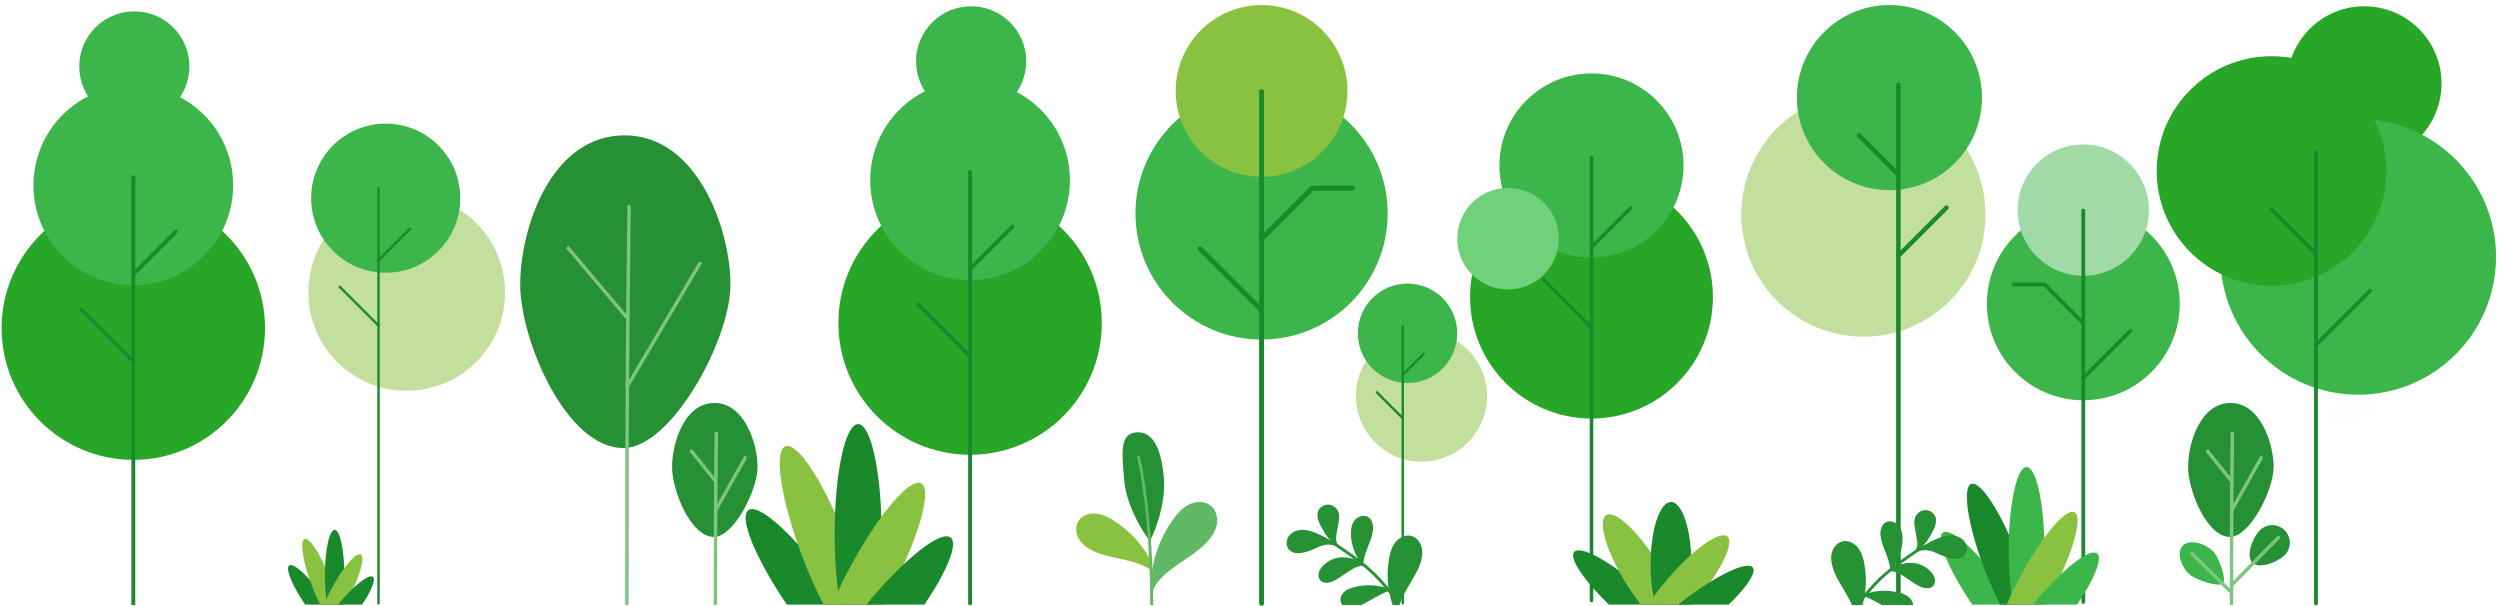<svg width="573" height="139" viewBox="0 0 573 139" fill="none" xmlns="http://www.w3.org/2000/svg">
<g clip-path="url(#clip0_900_161)">
<path d="M190.5 134.336C182.455 122.997 173.968 115.199 171.544 116.918C169.265 118.536 173.17 128.011 180.346 138.573H193.368C192.471 137.184 191.513 135.766 190.498 134.336" fill="#19892B"/>
<path d="M194.005 123.91C189.068 110.912 182.815 101.231 180.037 102.285C177.26 103.341 179.011 114.732 183.948 127.729C185.468 131.73 187.113 135.417 188.742 138.573H198.393C197.534 134.368 196.041 129.277 194.002 123.91" fill="#89C240"/>
<path d="M202.063 122.383C202.063 108.479 199.655 97.208 196.685 97.208C193.715 97.208 191.306 108.479 191.306 122.383C191.306 128.55 191.78 134.198 192.568 138.575H200.804C201.59 134.198 202.066 128.55 202.066 122.383" fill="#19892B"/>
<path d="M204.066 135.55C210.586 123.271 213.747 112.188 211.123 110.794C208.5 109.401 201.087 118.225 194.567 130.505C193.087 133.289 191.784 136.01 190.679 138.573H202.403C202.961 137.592 203.518 136.583 204.066 135.55Z" fill="#89C240"/>
<path d="M217.893 123.214C215.643 121.395 207.084 128.228 198.561 138.575H211.882C217.059 130.906 219.647 124.635 217.893 123.214Z" fill="#19892B"/>
<path d="M74.137 136.82C70.805 132.124 67.291 128.895 66.287 129.607C65.344 130.277 66.961 134.201 69.932 138.574H75.325C74.953 137.999 74.556 137.412 74.136 136.82" fill="#19892B"/>
<path d="M75.588 132.502C73.544 127.12 70.955 123.112 69.805 123.548C68.654 123.985 69.379 128.702 71.424 134.084C72.053 135.741 72.734 137.267 73.409 138.574H77.405C77.05 136.833 76.431 134.725 75.587 132.502" fill="#89C240"/>
<path d="M78.925 131.87C78.925 126.113 77.928 121.446 76.698 121.446C75.468 121.446 74.471 126.113 74.471 131.87C74.471 134.424 74.667 136.763 74.993 138.575H78.403C78.729 136.763 78.926 134.424 78.926 131.87" fill="#19892B"/>
<path d="M79.754 137.323C82.454 132.238 83.763 127.649 82.677 127.072C81.59 126.495 78.521 130.149 75.821 135.233C75.208 136.386 74.669 137.513 74.211 138.574H79.066C79.296 138.168 79.527 137.75 79.754 137.323Z" fill="#89C240"/>
<path d="M85.48 132.215C84.548 131.461 81.004 134.291 77.475 138.575H82.991C85.135 135.4 86.206 132.803 85.48 132.215Z" fill="#19892B"/>
<path d="M377.61 136.165C370.608 129.715 363.221 125.279 361.111 126.257C359.128 127.178 362.527 132.567 368.772 138.574H380.107C379.326 137.784 378.492 136.978 377.608 136.165" fill="#19892B"/>
<path d="M380.661 130.234C376.364 122.841 370.922 117.335 368.504 117.934C366.086 118.535 367.611 125.014 371.907 132.407C373.231 134.682 374.662 136.779 376.08 138.574H384.48C383.733 136.182 382.433 133.287 380.659 130.234" fill="#89C240"/>
<path d="M387.675 129.365C387.675 121.457 385.579 115.046 382.994 115.046C380.408 115.046 378.312 121.457 378.312 129.365C378.312 132.873 378.724 136.086 379.411 138.575H386.578C387.263 136.086 387.677 132.873 387.677 129.365" fill="#19892B"/>
<path d="M389.418 136.855C395.093 129.87 397.844 123.566 395.56 122.774C393.277 121.981 386.825 127.001 381.15 133.985C379.862 135.569 378.728 137.116 377.766 138.574H387.971C388.456 138.016 388.941 137.443 389.418 136.855Z" fill="#89C240"/>
<path d="M401.452 129.838C399.494 128.804 392.044 132.69 384.626 138.575H396.221C400.727 134.213 402.979 130.646 401.452 129.838Z" fill="#19892B"/>
<path d="M260.253 48.923C260.253 64.884 273.192 77.825 289.155 77.825C305.119 77.825 318.057 64.886 318.057 48.923C318.057 32.96 305.119 20.021 289.155 20.021C273.192 20.021 260.253 32.96 260.253 48.923Z" fill="#3CB54A"/>
<path d="M269.472 20.841C269.472 31.711 278.285 40.524 289.155 40.524C300.026 40.524 308.839 31.711 308.839 20.841C308.839 9.971 300.026 1.158 289.155 1.158C278.285 1.158 269.472 9.971 269.472 20.841Z" fill="#89C240"/>
<path d="M289.155 54.707L300.719 43.141H310.033" stroke="#19892B" stroke-width="1.133" stroke-linecap="round" stroke-linejoin="round"/>
<path d="M289.155 20.984V138.277" stroke="#19892B" stroke-width="1.133" stroke-linecap="round" stroke-linejoin="round"/>
<path d="M289.155 71.132L275.039 57.016" stroke="#19892B" stroke-width="1.133" stroke-linecap="round" stroke-linejoin="round"/>
<path d="M499.594 69.634C499.594 81.839 489.699 91.735 477.492 91.735C465.285 91.735 455.391 81.841 455.391 69.634C455.391 57.427 465.285 47.532 477.492 47.532C489.699 47.532 499.594 57.427 499.594 69.634Z" fill="#3CB54A"/>
<path d="M492.544 48.16C492.544 56.472 485.805 63.212 477.492 63.212C469.18 63.212 462.44 56.472 462.44 48.16C462.44 39.847 469.18 33.108 477.492 33.108C485.805 33.108 492.544 39.847 492.544 48.16Z" fill="#A1DAA6"/>
<path d="M477.492 74.057L468.65 65.212H461.527" stroke="#19892B" stroke-width="0.866" stroke-linecap="round" stroke-linejoin="round"/>
<path d="M477.492 48.269V137.963" stroke="#19892B" stroke-width="0.866" stroke-linecap="round" stroke-linejoin="round"/>
<path d="M477.492 86.617L488.287 75.822" stroke="#19892B" stroke-width="0.866" stroke-linecap="round" stroke-linejoin="round"/>
<path d="M192.156 74.042C192.156 90.715 205.673 104.232 222.346 104.232C239.018 104.232 252.535 90.715 252.535 74.042C252.535 57.369 239.018 43.852 222.346 43.852C205.673 43.852 192.156 57.369 192.156 74.042Z" fill="#27A627"/>
<path d="M199.457 41.319C199.457 53.96 209.703 64.207 222.344 64.207C234.984 64.207 245.231 53.96 245.231 41.319C245.231 28.679 234.984 18.432 222.344 18.432C209.703 18.432 199.457 28.679 199.457 41.319Z" fill="#3CB54A"/>
<path d="M209.961 14.061C209.961 21.034 215.613 26.686 222.585 26.686C229.558 26.686 235.21 21.034 235.21 14.061C235.21 7.088 229.558 1.437 222.585 1.437C215.613 1.437 209.961 7.088 209.961 14.061Z" fill="#3CB54A"/>
<path d="M222.346 61.657L232.09 51.913" stroke="#19892B" stroke-width="0.882" stroke-linecap="round" stroke-linejoin="round"/>
<path d="M222.346 39.421V138.277" stroke="#19892B" stroke-width="0.882" stroke-linecap="round" stroke-linejoin="round"/>
<path d="M222.346 81.678L210.45 69.784" stroke="#19892B" stroke-width="0.882" stroke-linecap="round" stroke-linejoin="round"/>
<path d="M0.366 75.21C0.366 91.883 13.883 105.4 30.555 105.4C47.228 105.4 60.745 91.883 60.745 75.21C60.745 58.537 47.228 45.02 30.555 45.02C13.883 45.02 0.366 58.537 0.366 75.21Z" fill="#27A627"/>
<path d="M7.667 42.487C7.667 55.128 17.913 65.374 30.554 65.374C43.194 65.374 53.441 55.128 53.441 42.487C53.441 29.847 43.194 19.6 30.554 19.6C17.913 19.6 7.667 29.847 7.667 42.487Z" fill="#3CB54A"/>
<path d="M18.171 15.229C18.171 22.202 23.823 27.854 30.795 27.854C37.768 27.854 43.42 22.202 43.42 15.229C43.42 8.256 37.768 2.604 30.795 2.604C23.823 2.604 18.171 8.256 18.171 15.229Z" fill="#3CB54A"/>
<path d="M30.555 62.825L40.3 53.081" stroke="#19892B" stroke-width="0.882" stroke-linecap="round" stroke-linejoin="round"/>
<path d="M30.555 40.589V139.445" stroke="#19892B" stroke-width="0.882" stroke-linecap="round" stroke-linejoin="round"/>
<path d="M30.555 82.846L18.66 70.952" stroke="#19892B" stroke-width="0.882" stroke-linecap="round" stroke-linejoin="round"/>
<path d="M336.937 68.095C336.937 83.467 349.399 95.928 364.77 95.928C380.141 95.928 392.603 83.467 392.603 68.095C392.603 52.724 380.141 40.262 364.77 40.262C349.399 40.262 336.937 52.724 336.937 68.095Z" fill="#27A627"/>
<path d="M343.668 37.927C343.668 49.581 353.115 59.027 364.769 59.027C376.422 59.027 385.869 49.581 385.869 37.927C385.869 26.273 376.422 16.826 364.769 16.826C353.115 16.826 343.668 26.273 343.668 37.927Z" fill="#3CB54A"/>
<path d="M333.997 54.707C333.997 61.135 339.208 66.346 345.636 66.346C352.065 66.346 357.275 61.135 357.275 54.707C357.275 48.278 352.065 43.068 345.636 43.068C339.208 43.068 333.997 48.278 333.997 54.707Z" fill="#70D17B"/>
<path d="M364.77 56.678L373.754 47.694" stroke="#19892B" stroke-width="0.813" stroke-linecap="round" stroke-linejoin="round"/>
<path d="M364.77 36.177L364.77 137.62" stroke="#19892B" stroke-width="0.813" stroke-linecap="round" stroke-linejoin="round"/>
<path d="M364.77 75.135L353.803 64.17" stroke="#19892B" stroke-width="0.813" stroke-linecap="round" stroke-linejoin="round"/>
<path d="M266.755 109.385C267.388 116.223 263.788 123.901 263.527 123.926C263.368 123.939 258.318 117.061 257.686 110.226C257.054 103.391 256.767 99.555 260.242 99.118C264.107 98.631 266.123 102.55 266.755 109.388" fill="#269035"/>
<path d="M263.488 127.995C261.556 124.526 258.812 121.61 255.38 119.399C254.075 118.559 252.641 117.825 251.094 117.711C249.546 117.598 247.863 118.23 247.097 119.581C246.388 120.829 246.601 122.456 247.369 123.67C248.135 124.884 249.374 125.729 250.677 126.33C253.18 127.483 255.965 127.827 258.631 128.516C260.457 128.987 262.195 129.542 263.622 130.562L263.488 127.995Z" fill="#89C240"/>
<path d="M264.263 135.249C265.242 133.004 267.15 131.412 269.234 129.889C271.713 128.077 274.452 126.57 276.568 124.345C277.669 123.185 278.602 121.799 278.894 120.226C279.187 118.654 278.738 116.88 277.49 115.881C276.14 114.8 274.137 114.839 272.583 115.596C271.026 116.35 269.846 117.703 268.842 119.109C265.598 123.659 263.867 128.881 263.767 134.391C263.948 134.703 264.123 135.003 264.263 135.249Z" fill="#61B967"/>
<path d="M260.958 104.743C262.82 113.071 263.976 125.734 263.976 138.573" stroke="#61B967" stroke-width="0.668" stroke-miterlimit="10" stroke-linecap="round"/>
<path d="M455.075 49.185C455.075 64.638 442.549 77.165 427.095 77.165C411.642 77.165 399.115 64.638 399.115 49.185C399.115 33.732 411.642 21.205 427.095 21.205C442.549 21.205 455.075 33.732 455.075 49.185Z" fill="#C3DF9E"/>
<path d="M454.275 22.369C454.275 34.085 444.777 43.581 433.063 43.581C421.35 43.581 411.852 34.083 411.852 22.369C411.852 10.655 421.348 1.158 433.063 1.158C444.779 1.158 454.275 10.655 454.275 22.369Z" fill="#3CB54A"/>
<path d="M435.109 40.055L426.077 31.023" stroke="#19892B" stroke-width="1.039" stroke-linecap="round" stroke-linejoin="round"/>
<path d="M435.109 19.447V137.62" stroke="#19892B" stroke-width="1.039" stroke-linecap="round" stroke-linejoin="round"/>
<path d="M435.109 58.611L446.132 47.587" stroke="#19892B" stroke-width="1.039" stroke-linecap="round" stroke-linejoin="round"/>
<path d="M310.787 90.789C310.787 99.087 317.514 105.814 325.812 105.814C334.11 105.814 340.837 99.087 340.837 90.789C340.837 82.49 334.11 75.764 325.812 75.764C317.514 75.764 310.787 82.49 310.787 90.789Z" fill="#C3DF9E"/>
<path d="M311.217 76.389C311.217 82.68 316.317 87.779 322.607 87.779C328.897 87.779 333.997 82.679 333.997 76.389C333.997 70.099 328.898 64.998 322.607 64.998C316.316 64.998 311.217 70.099 311.217 76.389Z" fill="#3CB54A"/>
<path d="M321.509 85.886L326.359 81.036" stroke="#19892B" stroke-width="0.558" stroke-linecap="round" stroke-linejoin="round"/>
<path d="M321.509 74.819V138.277" stroke="#19892B" stroke-width="0.558" stroke-linecap="round" stroke-linejoin="round"/>
<path d="M321.509 95.85L315.589 89.93" stroke="#19892B" stroke-width="0.558" stroke-linecap="round" stroke-linejoin="round"/>
<path d="M70.671 67.029C70.671 79.479 80.764 89.571 93.214 89.571C105.664 89.571 115.756 79.479 115.756 67.029C115.756 54.578 105.664 44.486 93.214 44.486C80.764 44.486 70.671 54.578 70.671 67.029Z" fill="#C3DF9E"/>
<path d="M71.316 45.424C71.316 54.863 78.968 62.513 88.405 62.513C97.843 62.513 105.495 54.861 105.495 45.424C105.495 35.987 97.844 28.335 88.405 28.335C78.966 28.335 71.316 35.987 71.316 45.424Z" fill="#3CB54A"/>
<path d="M86.757 59.673L94.034 52.396" stroke="#19892B" stroke-width="0.558" stroke-linecap="round" stroke-linejoin="round"/>
<path d="M86.758 43.069V138.277" stroke="#19892B" stroke-width="0.558" stroke-linecap="round" stroke-linejoin="round"/>
<path d="M86.758 74.622L77.876 65.741" stroke="#19892B" stroke-width="0.558" stroke-linecap="round" stroke-linejoin="round"/>
<path d="M559.6 19.14C559.6 28.918 551.674 36.844 541.897 36.844C532.119 36.844 524.193 28.918 524.193 19.14C524.193 9.362 532.119 1.437 541.897 1.437C551.674 1.437 559.6 9.362 559.6 19.14Z" fill="#27A627"/>
<path d="M572.09 58.882C572.09 76.326 557.948 90.468 540.504 90.468C523.06 90.468 508.918 76.326 508.918 58.882C508.918 41.438 523.06 27.296 540.504 27.296C557.948 27.296 572.09 41.438 572.09 58.882Z" fill="#3CB54A"/>
<path d="M546.93 39.19C546.93 53.719 535.152 65.497 520.623 65.497C506.094 65.497 494.315 53.719 494.315 39.19C494.315 24.66 506.094 12.884 520.623 12.884C535.152 12.884 546.93 24.662 546.93 39.19Z" fill="#27A627"/>
<path d="M530.819 58.107L520.624 47.913" stroke="#19892B" stroke-width="0.876" stroke-linecap="round" stroke-linejoin="round"/>
<path d="M530.819 34.843V138.3" stroke="#19892B" stroke-width="0.876" stroke-linecap="round" stroke-linejoin="round"/>
<path d="M530.819 79.054L543.265 66.608" stroke="#19892B" stroke-width="0.876" stroke-linecap="round" stroke-linejoin="round"/>
<path d="M459.78 135.345C453.649 126.704 447.181 120.761 445.334 122.07C443.597 123.303 446.574 130.523 452.043 138.573H461.966C461.282 137.515 460.552 136.434 459.78 135.345Z" fill="#3CB54A"/>
<path d="M462.451 127.399C458.688 117.494 453.923 110.117 451.807 110.919C449.691 111.723 451.025 120.405 454.786 130.308C455.944 133.357 457.199 136.167 458.441 138.57H465.795C465.142 135.367 464.003 131.486 462.451 127.397" fill="#19892B"/>
<path d="M468.59 126.234C468.59 115.638 466.755 107.05 464.492 107.05C462.229 107.05 460.393 115.638 460.393 126.234C460.393 130.936 460.756 135.238 461.354 138.573H467.63C468.23 135.238 468.59 130.933 468.59 126.234Z" fill="#3CB54A"/>
<path d="M470.117 136.271C475.086 126.914 477.494 118.468 475.496 117.406C473.498 116.343 467.847 123.07 462.879 132.426C461.753 134.549 460.758 136.622 459.916 138.575H468.851C469.277 137.828 469.701 137.059 470.12 136.271" fill="#89C240"/>
<path d="M480.655 126.869C478.94 125.482 472.417 130.689 465.922 138.575H476.074C480.018 132.73 481.991 127.952 480.655 126.869Z" fill="#3CB54A"/>
<path d="M501.78 131.584C503.323 132.988 508.597 134.635 509.494 133.741C510.389 132.843 508.647 127.667 507.122 126.241C505.042 124.3 501.76 123.598 500.285 125.072C498.81 126.547 499.877 129.848 501.78 131.584Z" fill="#3CB54A"/>
<path d="M523.649 127.245C522.075 128.82 517.809 130.532 516.234 128.958C514.66 127.383 516.372 123.117 517.947 121.543C519.522 119.968 522.075 119.968 523.649 121.543C525.224 123.117 525.224 125.67 523.649 127.245Z" fill="#269035"/>
<path d="M522.209 123.197L511.583 134.017" stroke="#7EC680" stroke-width="0.795" stroke-miterlimit="10" stroke-linecap="round"/>
<path d="M502.405 126.898L511.216 135.55" stroke="#7EC680" stroke-width="0.795" stroke-miterlimit="10" stroke-linecap="round"/>
<path d="M501.513 107.011C501.513 112.424 505.801 123.183 511.212 123.061C515.641 122.961 521.108 112.428 521.11 107.016C521.11 101.603 518.047 92.382 511.298 92.353C504.295 92.326 501.515 101.599 501.515 107.009" fill="#269035"/>
<path d="M511.662 99.349C511.662 99.349 511.468 114.399 511.472 125.444C511.474 132.684 511.456 138.339 511.456 138.339" stroke="#7EC680" stroke-width="0.795" stroke-miterlimit="10" stroke-linecap="round"/>
<path d="M518.26 104.938L511.535 116.918" stroke="#7EC680" stroke-width="0.795" stroke-miterlimit="10" stroke-linecap="round"/>
<path d="M505.987 103.425L511.395 110.183" stroke="#7EC680" stroke-width="0.795" stroke-miterlimit="10" stroke-linecap="round"/>
<path d="M154.037 107.011C154.037 112.424 158.325 123.183 163.736 123.061C168.165 122.961 173.632 112.428 173.634 107.016C173.634 101.603 170.571 92.382 163.822 92.353C156.819 92.326 154.039 101.599 154.039 107.009" fill="#269035"/>
<path d="M164.186 99.349C164.186 99.349 163.992 114.399 163.996 125.444C163.998 132.684 163.98 138.339 163.98 138.339" stroke="#7EC680" stroke-width="0.795" stroke-miterlimit="10" stroke-linecap="round"/>
<path d="M170.784 104.938L164.06 116.918" stroke="#7EC680" stroke-width="0.795" stroke-miterlimit="10" stroke-linecap="round"/>
<path d="M158.511 103.425L163.919 110.183" stroke="#7EC680" stroke-width="0.795" stroke-miterlimit="10" stroke-linecap="round"/>
<path d="M119.229 65.231C119.229 77.861 129.776 102.969 143.08 102.684C153.972 102.451 167.416 77.872 167.422 65.241C167.422 52.61 159.889 31.092 143.292 31.023C126.071 30.96 119.234 52.6 119.234 65.225" fill="#269035"/>
<path d="M144.189 47.349C144.189 47.349 143.71 82.471 143.721 108.245C143.726 125.143 143.682 138.339 143.682 138.339" stroke="#7EC680" stroke-width="0.795" stroke-miterlimit="10" stroke-linecap="round"/>
<path d="M160.413 60.392L143.877 88.35" stroke="#7EC680" stroke-width="0.795" stroke-miterlimit="10" stroke-linecap="round"/>
<path d="M130.232 56.861L143.531 72.632" stroke="#7EC680" stroke-width="0.795" stroke-miterlimit="10" stroke-linecap="round"/>
<path d="M549.146 92.496C549.123 92.514 549.099 92.518 549.076 92.525V92.478C549.099 92.489 549.121 92.496 549.146 92.496Z" fill="#E20613"/>
<g opacity="0.13">
<g opacity="0.13">
<path opacity="0.13" d="M538.224 96.814C536.283 97.328 534.717 97.747 533.489 98.08C533.636 95.644 534.547 92.96 534.688 92.47C537.961 91.995 542.325 92.083 544.876 92.205C545.599 92.275 546.049 92.337 546.07 92.346C546.015 92.289 545.88 93.771 545.902 93.753C546.403 93.832 546.863 93.9 547.3 93.966C546.043 94.435 542.703 95.626 538.226 96.811" fill="#1A1A1B"/>
</g>
</g>
<g style="mix-blend-mode:multiply" opacity="0.15">
<g style="mix-blend-mode:multiply" opacity="0.15">
<g style="mix-blend-mode:multiply" opacity="0.15">
<path d="M478.827 66.271L479.369 65.963L480.47 65.8C480.47 65.8 480.08 66.905 478.886 67.043L478.827 66.271Z" fill="#333333"/>
</g>
</g>
</g>
<g style="mix-blend-mode:multiply" opacity="0.15">
<g style="mix-blend-mode:multiply" opacity="0.15">
<g style="mix-blend-mode:multiply" opacity="0.15">
<path d="M302.509 68.539C304.077 70.016 305.844 69.153 305.844 69.153L305.821 68.74C304.319 69.493 302.509 68.539 302.509 68.539Z" fill="black"/>
</g>
</g>
</g>
<path d="M310.018 79.471C310.018 79.471 310.014 79.471 310.01 79.475C310.014 79.473 310.016 79.473 310.018 79.471Z" fill="#C6AD7F"/>
<g style="mix-blend-mode:multiply" opacity="0.15">
<g style="mix-blend-mode:multiply" opacity="0.15">
<g style="mix-blend-mode:multiply" opacity="0.15">
<path d="M308.207 72.612C307.418 73.82 306.632 75.025 305.844 76.233L304.691 77.998C304.494 78.299 304.296 78.6 304.099 78.902C303.9 79.207 303.587 79.738 303.148 79.482C303.087 79.448 303.055 79.785 303.064 79.799C303.408 80.286 304.421 79.631 304.659 79.269C305.112 78.575 305.712 77.554 306.163 76.86L308.302 72.66C308.341 72.601 308.243 72.556 308.205 72.612" fill="#1A1A1B"/>
</g>
</g>
</g>
<g style="mix-blend-mode:multiply" opacity="0.15">
<g style="mix-blend-mode:multiply" opacity="0.15">
<g style="mix-blend-mode:multiply" opacity="0.15">
<path d="M307.048 72.499C306.351 72.977 305.655 73.455 304.957 73.933C304.618 74.167 304.284 74.427 303.929 74.633C303.453 74.91 303.05 74.581 302.64 74.346C301.303 73.58 299.971 72.755 298.944 71.586C298.899 71.534 298.811 71.595 298.856 71.647C299.937 72.88 300.873 73.863 302.282 74.665C302.547 74.817 303.344 75.148 303.666 75.1C304.056 75.043 304.787 74.513 305.1 74.298L307.107 72.585C307.164 72.547 307.103 72.456 307.046 72.497" fill="#1A1A1B"/>
</g>
</g>
</g>
<g style="mix-blend-mode:multiply" opacity="0.15">
<g style="mix-blend-mode:multiply" opacity="0.15">
<g style="mix-blend-mode:multiply" opacity="0.15">
<path d="M307.967 70.485C307.967 70.485 305.74 72.245 305.468 72.427C305.196 72.608 304.806 72.939 304.444 72.893C304.083 72.848 303.542 72.637 303.542 72.712C303.542 72.787 304.129 73.253 304.475 73.195C304.822 73.133 306.116 72.277 306.913 71.658C307.711 71.042 308.327 70.696 307.967 70.485Z" fill="#1A1A1B"/>
</g>
</g>
</g>
<path d="M306.811 117.492C306.519 116.542 305.65 115.789 304.663 115.668C303.677 115.549 302.637 116.089 302.195 116.977C301.577 118.219 302.266 119.767 302.944 120.976C304.027 122.907 304.962 124.388 306.98 125.297C305.753 124.057 306.37 122.525 306.587 120.935C306.745 119.784 307.152 118.601 306.811 117.49V117.492Z" fill="#269235"/>
<path d="M306.553 124.969C306.575 124.959 306.114 124.645 305.978 124.537C304.538 123.591 303.421 122.927 301.702 122.204C300.654 121.763 299.539 121.417 298.404 121.448C297.267 121.479 296.1 121.937 295.421 122.849C294.741 123.762 294.682 125.156 295.449 125.994C296.076 126.68 297.095 126.878 298.017 126.773C298.939 126.668 299.84 126.385 300.696 126.025C302.722 125.174 303.913 124.282 306.526 125.249L306.553 124.969Z" fill="#269235"/>
<path d="M312.526 129.508C310.996 128.164 309.606 127.831 307.928 127.737C306.035 127.631 304.045 128.607 302.866 130.089C302.196 130.929 301.884 132.244 302.613 133.032C303.338 133.815 304.628 133.626 305.598 133.18C306.919 132.573 308.047 131.624 309.28 130.858C310.348 130.196 311.385 129.639 312.576 129.639L312.529 129.51L312.526 129.508Z" fill="#269235"/>
<path d="M320.5 140.811C320.446 138.91 321.263 137.158 322.226 135.397C323.37 133.304 324.801 131.338 325.554 129.075C325.947 127.895 326.144 126.612 325.832 125.408C325.519 124.206 324.615 123.106 323.407 122.816C322.1 122.502 320.704 123.191 319.86 124.237C319.015 125.282 318.631 126.623 318.389 127.945C317.611 132.217 318.118 136.463 319.869 140.371C320.1 140.531 320.321 140.685 320.501 140.811H320.5Z" fill="#269235"/>
<path d="M318.566 135.423C317.372 135.49 312.726 138.444 311.349 139.035C310.632 139.344 309.839 139.535 309.07 139.403C308.301 139.271 307.565 138.764 307.319 138.023C307.054 137.222 307.41 136.312 308.02 135.728C308.63 135.144 309.448 134.832 310.262 134.611C312.894 133.897 315.579 133.99 318.117 134.879C318.229 135.015 318.476 135.316 318.566 135.423Z" fill="#269235"/>
<path d="M312.492 129.48C312.451 126.856 314.348 124.234 314.673 121.581C314.817 120.415 314.537 119.046 313.512 118.471C312.486 117.894 311.105 118.411 310.409 119.36C309.712 120.309 309.573 121.559 309.637 122.734C309.755 124.909 310.51 127.044 311.767 128.823C311.983 128.954 312.256 129.339 312.492 129.481V129.48Z" fill="#269235"/>
<path d="M318.709 135.805C315.181 131.428 312.987 129.352 304.884 123.991" stroke="#269235" stroke-width="0.68"/>
<path d="M438.884 118.758C439.175 117.809 440.045 117.056 441.031 116.935C442.017 116.816 443.058 117.356 443.5 118.244C444.118 119.486 443.429 121.034 442.751 122.243C441.668 124.174 440.733 125.655 438.715 126.564C439.941 125.324 439.325 123.792 439.107 122.202C438.949 121.051 438.543 119.868 438.884 118.757V118.758Z" fill="#269235"/>
<path d="M439.141 126.236C439.12 126.226 439.58 125.912 439.717 125.804C441.156 124.858 442.273 124.194 443.993 123.471C445.04 123.03 446.156 122.684 447.291 122.715C448.428 122.746 449.595 123.204 450.274 124.116C450.953 125.028 451.013 126.422 450.245 127.261C449.619 127.947 448.6 128.145 447.678 128.04C446.755 127.934 445.854 127.652 444.999 127.292C442.972 126.441 441.782 125.548 439.168 126.516L439.141 126.236Z" fill="#269235"/>
<path d="M433.168 130.775C434.699 129.431 436.089 129.098 437.767 129.004C439.66 128.898 441.649 129.874 442.829 131.356C443.498 132.196 443.811 133.51 443.082 134.299C442.357 135.082 441.067 134.893 440.096 134.447C438.776 133.84 437.648 132.891 436.414 132.125C435.347 131.463 434.309 130.906 433.119 130.906L433.166 130.776L433.168 130.775Z" fill="#269235"/>
<path d="M425.195 142.078C425.249 140.177 424.432 138.424 423.468 136.664C422.324 134.571 420.893 132.605 420.14 130.341C419.748 129.162 419.55 127.879 419.863 126.675C420.176 125.473 421.079 124.373 422.287 124.083C423.595 123.769 424.99 124.458 425.834 125.504C426.68 126.549 427.064 127.89 427.305 129.212C428.084 133.483 427.577 137.73 425.826 141.638C425.594 141.798 425.374 141.952 425.193 142.078H425.195Z" fill="#269235"/>
<path d="M427.129 136.69C428.323 136.756 432.968 139.711 434.345 140.302C435.063 140.61 435.856 140.802 436.624 140.67C437.393 140.538 438.129 140.031 438.375 139.29C438.641 138.489 438.284 137.579 437.675 136.995C437.065 136.411 436.246 136.098 435.432 135.878C432.8 135.163 430.116 135.257 427.578 136.145C427.466 136.282 427.218 136.583 427.129 136.69Z" fill="#269235"/>
<path d="M433.202 130.746C433.244 128.123 431.347 125.501 431.021 122.848C430.878 121.681 431.158 120.313 432.182 119.737C433.208 119.16 434.589 119.678 435.286 120.627C435.982 121.576 436.121 122.825 436.057 124.001C435.939 126.176 435.185 128.311 433.927 130.09C433.711 130.221 433.438 130.606 433.202 130.748V130.746Z" fill="#269235"/>
<path d="M426.986 137.071C430.513 132.694 432.707 130.619 440.81 125.258" stroke="#269235" stroke-width="0.68"/>
</g>
<defs>
<clipPath id="clip0_900_161">
<rect width="572.268" height="138.306" fill="white" transform="translate(0.366 0.373)"/>
</clipPath>
</defs>
</svg>

